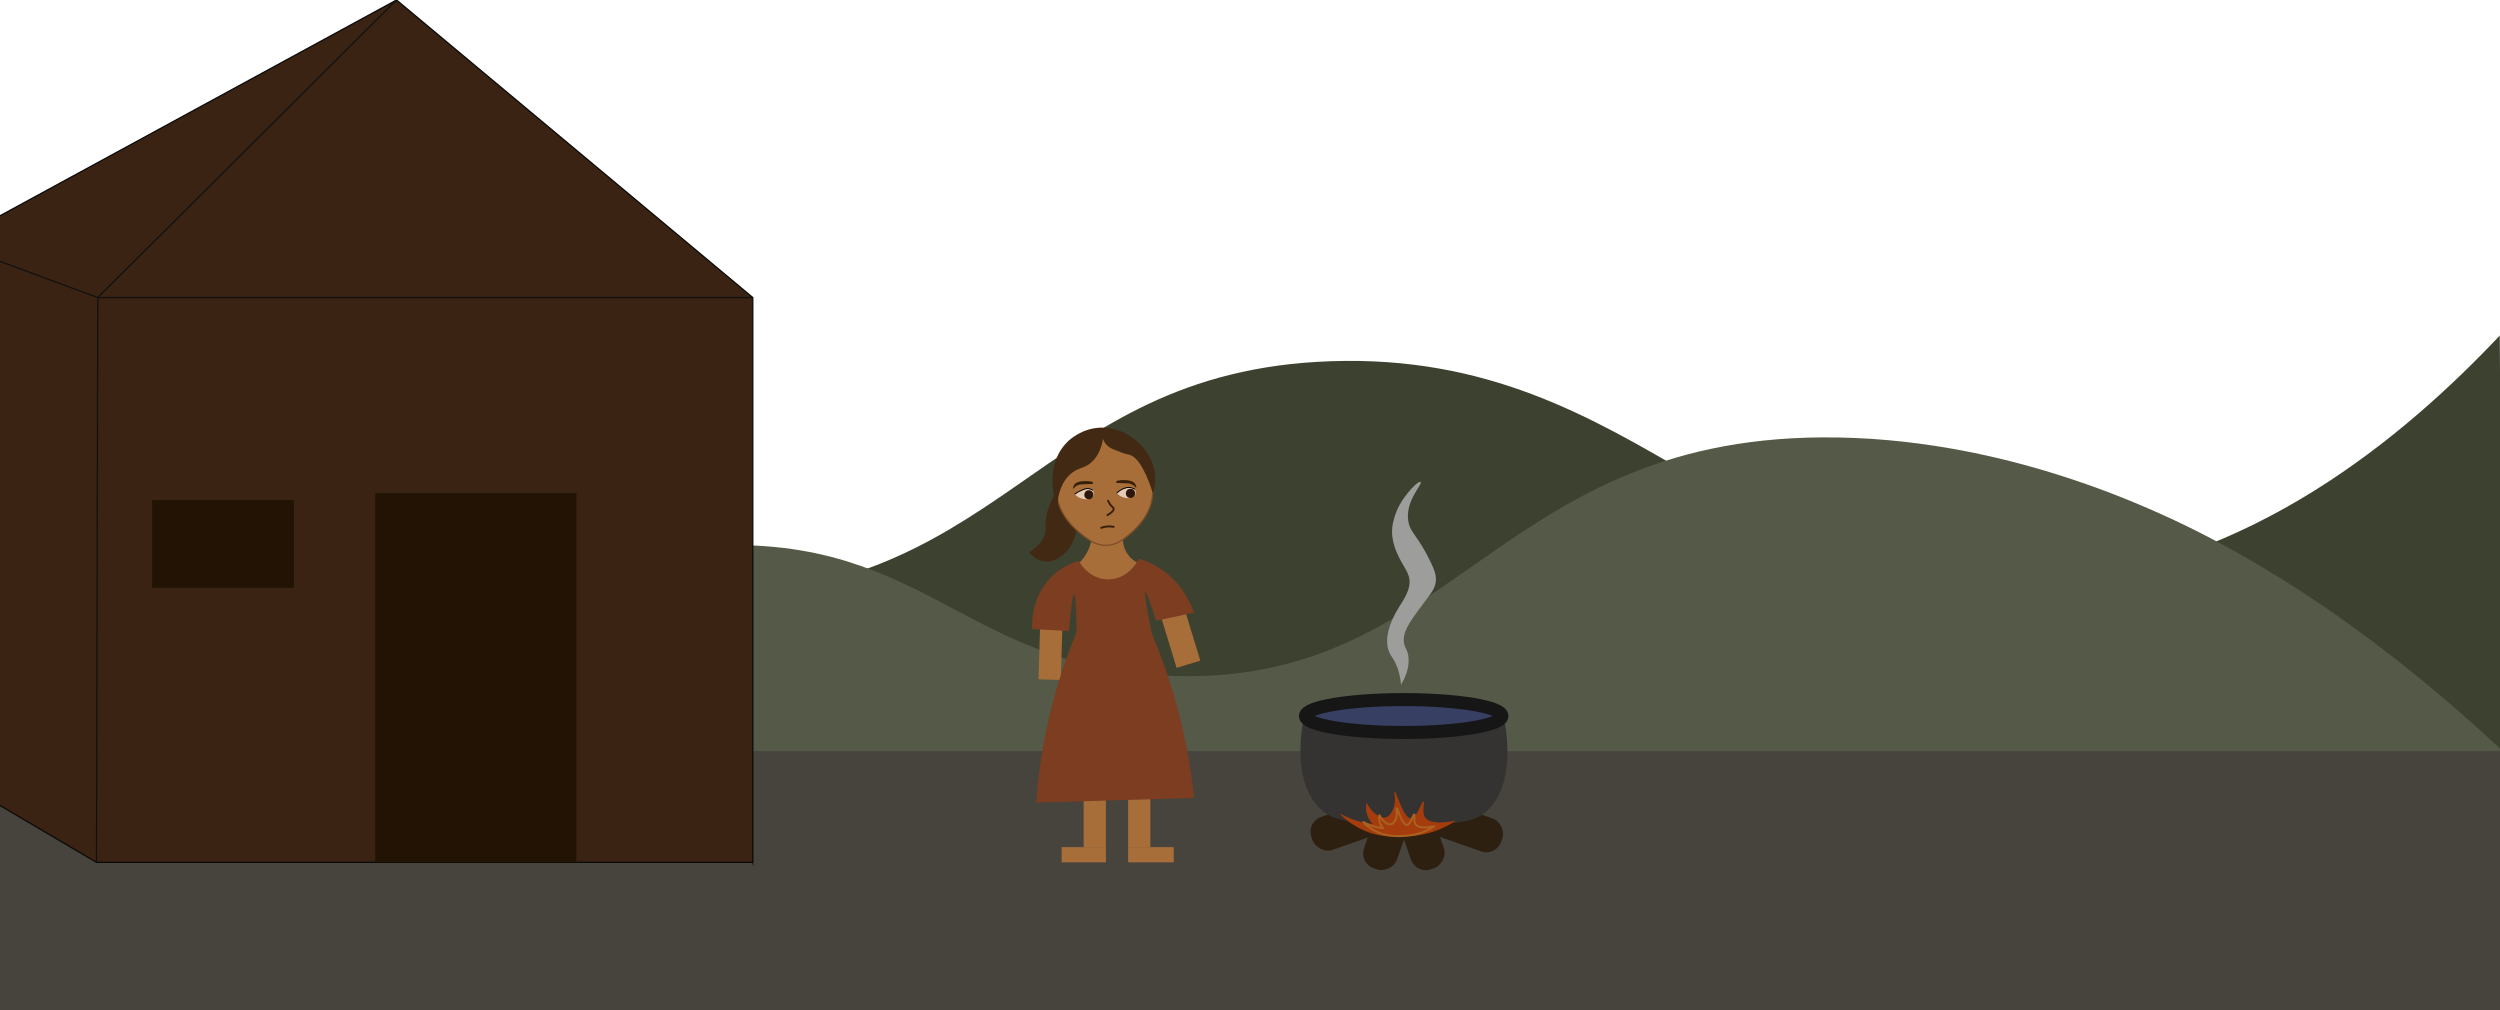<?xml version="1.0" encoding="UTF-8"?><svg id="a" xmlns="http://www.w3.org/2000/svg" viewBox="0 0 1920 775.96"><path d="M1022.19,277.41c240.96-8.21,317.55,187.36,548.68,170.23,156.94-11.63,276.65-113.3,348.97-189.96.77,128.23,1.55,256.47,2.32,384.7H2.16C.72,512.77-.72,383.15-2.16,253.53c36.44,27.65,88.91,63.68,156.29,97.86,33.8,17.15,199.57,101.25,366.2,106.48,252.51,7.93,272.29-172.64,501.86-180.46Z" style="fill:#3d4230;"/><path d="M1399.21,335.92c138.57-.93,255.53,54.63,301.38,78.92,88.13,46.7,162.97,107.25,221.56,162.06v199.06H2.16C1.44,709.61.72,643.25,0,576.9c27.63,4.95,67.47,8.46,113.8,0,90.91-16.6,149.72-68.85,173.38-92.58,0,0,100.72-50.83,239.32-63.88,182.23-17.16,209.13,92.57,372.38,98.64,216.24,8.05,249.5-181.49,500.33-183.17Z" style="fill:#555947;"/><rect x="0" y="576.9" width="1920" height="199.06" style="fill:#47433d;"/><path d="M838.15,415.42c-.64,2.87-1.91,6.94-4.62,11.14-3.74,5.78-6.8,6.68-7.2,10.21-.62,5.55,4.62,10.05,9.85,12.03,5.86,2.22,12.38,2.67,18.5,1.28,3.99-.91,7.76-2.56,11.42-4.4,5.13-2.58,10.59-6.3,11.4-11.98-1.51-.41-7.79-2.32-11.91-8.73-4.39-6.83-3.13-13.81-2.84-15.23-8.2,1.9-16.39,3.8-24.59,5.69Z" style="fill:#a86e39;"/><rect x="798.3" y="476.96" width="17.11" height="44.93" transform="translate(15.31 -23.93) rotate(1.72)" style="fill:#a86e39;"/><rect x="895.29" y="456.97" width="19.02" height="54.37" transform="translate(-101.88 284.98) rotate(-16.96)" style="fill:#a86e39;"/><rect x="832.25" y="603.79" width="17.06" height="46.83" style="fill:#a86e39;"/><rect x="866.41" y="603.79" width="17.06" height="46.83" style="fill:#a86e39;"/><path d="M820.75,374.71c-3.54-1.46-7.14.61-7.47.81-1.98,1.18-3.04,2.88-4.64,6.4-2.61,5.76-4.14,9.12-5.16,14.95-1.42,8.14.25,8.99-1.06,13.45-1.1,3.73-3.96,8.85-12.18,13.76.86,1.1,5.42,6.72,12.87,7.19,6.73.43,11.44-3.63,13.96-5.8,7.25-6.24,8.99-14.58,10.32-20.97.3-1.44,2.6-13.09-1.71-23.74-1.17-2.91-2.57-5.07-4.94-6.04Z" style="fill:#422913;"/><path d="M885.28,378.4c-.36,16.59-13.01,27.75-17.08,31.33-4.24,3.74-10.23,9.02-18.73,9.1-7.56.07-13.07-4.01-17.19-7.16-4.77-3.64-21.62-16.5-20.73-36.41.81-18.09,16.08-37.93,37.18-37.77,22.32.17,36.94,22.6,36.54,40.9Z" style="fill:#a86e39; stroke:#7c4d27; stroke-miterlimit:10;"/><path d="M812.1,387.74c.03-.75.1-1.85.27-3.17.2-1.5,1.46-14.59,11.45-21.82,4.96-3.59,8.83-3.16,13.69-7.1,6.56-5.32,8.81-13.4,9.7-19.29.38,4.14,4.12,7.21,7.97,8.78,5.45,2.22,8.2,3.27,11.81,4.02,4.71.98,11.11,7.14,18.56,29.76,1.13-3.81,2.56-10.54.9-18.34-3.73-17.6-21.4-32.57-40.72-32.18-14.48.29-24.01,9.1-25.54,10.56-12.74,12.15-12,28.87-11.84,32.62.31,6.99,2.2,12.57,3.76,16.17Z" style="fill:#422913;"/><path d="M828.53,430.78c-3.15.86-21.01,6.11-30.46,25.45-5.44,11.14-5.56,21.79-5.3,26.91,9.38.49,18.76.98,28.13,1.47,1.81-19.84,3.13-28.32,4.07-28.28.95.04,1.61,8.81,1.86,29.26-7.49,17.82-15.33,40.06-21.37,66.31-5.56,24.17-8.3,46.08-9.57,64.53,40.38-1.2,80.76-2.4,121.15-3.6-1.86-18.15-5.14-38.9-10.78-61.47-6.23-24.93-13.99-46.62-21.69-64.75-4.26-20.83-5.91-31.4-4.95-31.7.82-.26,3.56,7.02,8.22,21.84,9.73-2.09,19.46-4.17,29.19-6.26-2.05-5.73-6.08-14.83-13.87-23.45-10.74-11.88-22.68-16.28-28.46-17.94-.5,1.03-7.18,14.29-21.04,15.76-9.99,1.07-19.75-4.41-25.14-14.07Z" style="fill:#7c3d21;"/><rect x="815.32" y="650.61" width="34.01" height="11.67" style="fill:#a86e39;"/><rect x="866.41" y="650.61" width="35.01" height="11.67" style="fill:#a86e39;"/><path d="M828.51,372.34c1.16-.38,2.02-.37,4.24-.43,1.55-.04,3.85-.12,6.7-.27-.08-.51-.17-1.02-.25-1.53-2.61-.67-4.76-.7-6.15-.63-2.74.14-6.29.32-8.06,2.83-.86,1.21-1.01,2.55-1.03,3.36.87-1.11,2.34-2.61,4.55-3.33Z" style="fill:#381f07;"/><path d="M868.18,371.57c-1.16-.38-2.02-.37-4.24-.43-1.55-.04-3.85-.12-6.7-.27.08-.51.17-1.02.25-1.53,2.61-.67,4.76-.7,6.15-.63,2.74.14,6.29.32,8.06,2.83.86,1.21,1.01,2.55,1.03,3.36-.87-1.11-2.34-2.61-4.55-3.33Z" style="fill:#381f07;"/><path d="M825.53,379.63c1.14-1.06,3.19-2.69,6.18-3.56,1.97-.57,5.56-1.61,7.34.31,1.17,1.26,1.31,3.54.41,5.01-1.73,2.82-7.31,2.51-10.83.68-1.45-.76-2.46-1.72-3.1-2.44Z" style="fill:#e5cbb5;"/><path d="M857.73,378.74c1.14-1.06,3.19-2.69,6.18-3.56,1.97-.57,5.56-1.61,7.34.31,1.17,1.26,1.31,3.54.41,5.01-1.73,2.82-7.31,2.51-10.83.68-1.45-.76-2.46-1.72-3.1-2.44Z" style="fill:#e5cbb5;"/><circle cx="836.25" cy="380" r="3.47" transform="translate(274.29 1106.58) rotate(-76.72)" style="fill:#2d190b;"/><circle cx="868.21" cy="378.92" r="3.55" style="fill:#2d190b;"/><path d="M825.72,379.7c1.72-1.2,3.55-2.24,5.49-3.03,1.49-.61,3.14-1.24,4.78-1.06,1.03.12,2.01.52,2.87,1.09.4.27.78-.38.38-.65-1.46-.96-3.17-1.41-4.9-1.14-1.91.3-3.79,1.15-5.49,2.02-1.22.62-2.38,1.33-3.5,2.11-.39.27-.02.93.38.65h0Z"/><path d="M858.16,378.88c1.24-1.29,2.7-2.34,4.34-3.06,1.76-.77,3.71-1.31,5.63-1.01,1.1.17,2.14.56,3.09,1.14.41.25.79-.4.38-.65-1.88-1.15-4.09-1.56-6.25-1.17-1.96.35-3.92,1.21-5.54,2.35-.78.55-1.51,1.18-2.18,1.87-.33.35.2.88.53.53h0Z"/><path d="M845.92,406.09c2.93-1.06,6.08-1.35,9.14-.78.94.18,1.35-1.27.4-1.45-3.32-.62-6.76-.37-9.94.78-.9.33-.51,1.78.4,1.45h0Z" style="fill:#381f07;"/><path d="M850.31,384.77c.64,1.59,1.52,3.06,2.7,4.3.42.44.92.82,1.32,1.28.12.14.15.23.22.34.11.2.02,0,.02.05,0,.05,0,.1,0,.16s-.04.23,0,.02c-.01.07-.03.14-.05.21-.06.22,0,.07-.11.28-.2.35-.39.6-.66.88-1.04,1.1-2.35,1.94-3.64,2.72-.82.5-.07,1.8.76,1.3,1.39-.85,2.82-1.77,3.94-2.96.6-.64,1.16-1.41,1.24-2.31.09-1.02-.59-1.7-1.28-2.34-1.31-1.22-2.35-2.67-3.02-4.33-.15-.38-.5-.64-.92-.52-.36.09-.67.55-.52.92h0Z" style="fill:#381f07;"/><path d="M578.14,662.28H74.11c-37.47-22.07-74.94-44.15-112.41-66.22V186.56C75.97,124.37,190.25,62.19,304.52,0c91.21,76.18,182.41,152.36,273.62,228.54v433.75Z" style="fill:#3a2313; stroke:#0a0a09; stroke-miterlimit:10;"/><path d="M304.52,0c-76.49,76.18-152.97,152.36-229.46,228.54" style="fill:none; stroke:#11110f; stroke-miterlimit:10;"/><path d="M-38.3,186.56c37.79,13.99,75.58,27.99,113.37,41.98-.32,144.58-.64,289.16-.96,433.75" style="fill:none; stroke:#11110f; stroke-miterlimit:10;"/><line x1="75.07" y1="228.54" x2="578.14" y2="228.54" style="fill:none; stroke:#11110f; stroke-miterlimit:10;"/><rect x="288.19" y="378.6" width="154.52" height="283.69" style="fill:#231304;"/><rect x="116.8" y="384.08" width="108.92" height="67.37" style="fill:#231304;"/><rect x="1005.23" y="616.89" width="83.8" height="26.73" rx="12" ry="12" transform="translate(-149.54 381.88) rotate(-19.32)" style="fill:#2d2010;"/><rect x="1071.84" y="618.03" width="83.8" height="26.73" rx="12" ry="12" transform="translate(1955.9 1595.68) rotate(-160.68)" style="fill:#2d2010;"/><rect x="1028.12" y="614.27" width="83.8" height="26.73" rx="12" ry="12" transform="translate(123.76 1429.79) rotate(-70.68)" style="fill:#2d2010;"/><rect x="1044.54" y="614.27" width="83.8" height="26.73" rx="12" ry="12" transform="translate(853.55 1860.53) rotate(-109.32)" style="fill:#2d2010;"/><path d="M1154.71,549.91c1.18,5.21,11.42,53.29-14.36,74.24-10.97,8.92-28.18,8.73-62.61,8.37-33.97-.36-50.95-.53-61.81-9.57-25.24-21-15.6-67.34-14.36-72.97,16.26,5.99,41.02,12.95,71.78,13.6,35.61.75,64.01-7.28,81.35-13.67Z" style="fill:#353331;"/><ellipse cx="1078.03" cy="549.91" rx="75.45" ry="12.63" style="fill:#373f63; stroke:#161616; stroke-miterlimit:10; stroke-width:10px;"/><path d="M1053.42,639.97c-14.71-4.57-24.35-14.3-23.98-14.88.23-.37,4.48,2.76,12.28,5.17,4.96,1.53,9.3,2.13,12.38,2.39-1.07-1.12-2.37-2.77-3.38-5.01-2.18-4.84-1.6-9.36-1.23-11.27,4.34,8.32,10.83,12.67,15.14,11.27,3.19-1.03,4.84-5.09,5.39-6.44,2.75-6.75.13-13.19.9-13.44,1.38-.43,6.85,20.97,12.81,20.82,4.68-.12,7.94-13.51,9.54-13.03,1.22.36-1.75,7.72,1.16,12.09,3.52,5.3,14.26,4.5,23.8,2.62-4.8,3.16-11.95,7.09-21.29,9.6-8.17,2.2-14.69,2.41-19.44,2.53-7.51.2-15.05.39-24.1-2.42Z" style="fill:#a53c0e;"/><path d="M1061.99,639.8c-3.44-1.09-6.7-2.69-9.68-4.72-.99-.68-1.95-1.4-2.86-2.19-.51-.44-1.06-1.28-1.63-1.61.03.02-.06-.11-.07-.11-.35-.16-.91.73-.74.93s.71.36.94.48c1.18.61,2.38,1.18,3.62,1.68,3.4,1.38,6.99,2.18,10.64,2.5.69.06.94-.84.53-1.28-2.33-2.51-3.26-5.93-2.64-9.28l-1.37.18c1.55,2.89,3.82,5.92,7.01,7.1,2.65.98,4.9-.31,6.23-2.67,1.64-2.94,1.67-6.02,1.29-9.27,0-.05,0-.3-.04-.37v-.07c0-.42-.35-.35-1.05.21,0,.04.06,0,.08.12.06.27.31.6.42.86.42.95.78,1.92,1.17,2.88.91,2.27,1.84,4.62,3.22,6.65.91,1.33,2.33,2.93,4.12,2.31,2.02-.7,3.09-3.4,3.91-5.17.24-.52.47-1.04.72-1.56.13-.27.6-.84.61-1.12,0-.23.52.01-.32-.24-.65-.19-.27-.14-.38.25-.17.61-.16,1.38-.22,2.01-.31,3.37.74,6.24,4.16,7.32,3.85,1.22,8.31.4,12.17-.35l-.58-1.37c-5.73,3.75-12.27,6.24-19.09,7.01s-13.75.83-20.18-1.12c-.93-.28-1.32,1.17-.4,1.45,6.66,2.02,14.09,1.97,20.96,1.13s13.61-3.34,19.47-7.17c.73-.48.26-1.53-.58-1.37-3.48.67-7.43,1.39-10.93.47-1.43-.37-2.74-1.11-3.26-2.57s-.28-3.06-.11-4.55c.08-.7.34-1.82-.39-2.29-.61-.39-1.17.05-1.54.52-1.25,1.64-1.76,3.83-2.86,5.58-.4.64-1.1,1.79-1.98,1.77-.73-.01-1.36-.84-1.76-1.36-1.39-1.83-2.28-4.08-3.14-6.19-.6-1.49-1.05-3.39-2.02-4.69-.35-.47-.97-.8-1.47-.3-.59.59-.12,1.95-.05,2.64.23,2.12.08,4.24-.78,6.22-.58,1.34-1.51,2.99-3.08,3.25-1.42.23-2.9-.65-3.96-1.49-1.75-1.39-3.04-3.25-4.08-5.2-.29-.54-1.25-.46-1.37.18-.72,3.9.31,7.81,3.03,10.74l.53-1.28c-3.38-.3-6.72-1.06-9.88-2.3-1.24-.49-2.44-1.06-3.62-1.67-.45-.23-1.07-.71-1.6-.69-1.61.06-.37,1.74.12,2.26,1.39,1.45,3.06,2.67,4.72,3.78,2.98,1.98,6.23,3.52,9.64,4.6.92.29,1.32-1.15.4-1.45Z" style="fill:#aa6221;"/><path d="M1081.82,506.39c-.22-8.07-3.88-8.59-3.75-15.22.15-7.83,5.85-15.43,17.25-30.61,3.85-5.13,6.23-7.96,7.18-12.74,1.04-5.23-.95-10.15-3.02-14.58-10.2-21.88-16.24-23.41-17.87-32.72-2.76-15.85,11.46-28.92,9.36-30.36-1.8-1.23-11.31,8.95-16.03,17.5-4.02,7.28-5.27,14.67-5.38,15.25-.06.36-.1.64-.14.89-1.65,11.43,3.32,21.8,8.65,30.84,1.99,3.38,4.11,6.87,4.46,11.05.62,7.41-4.32,14.54-8.41,21.13-6.71,10.81-11.91,24.94-6.68,35.19,1.32,2.58,1.94,2.46,4.03,6.76,3.15,6.48,4.16,12.78,4.52,17.09,2.78-4.63,6.05-11.6,5.83-19.46Z" style="fill:#9d9e9b;"/></svg>